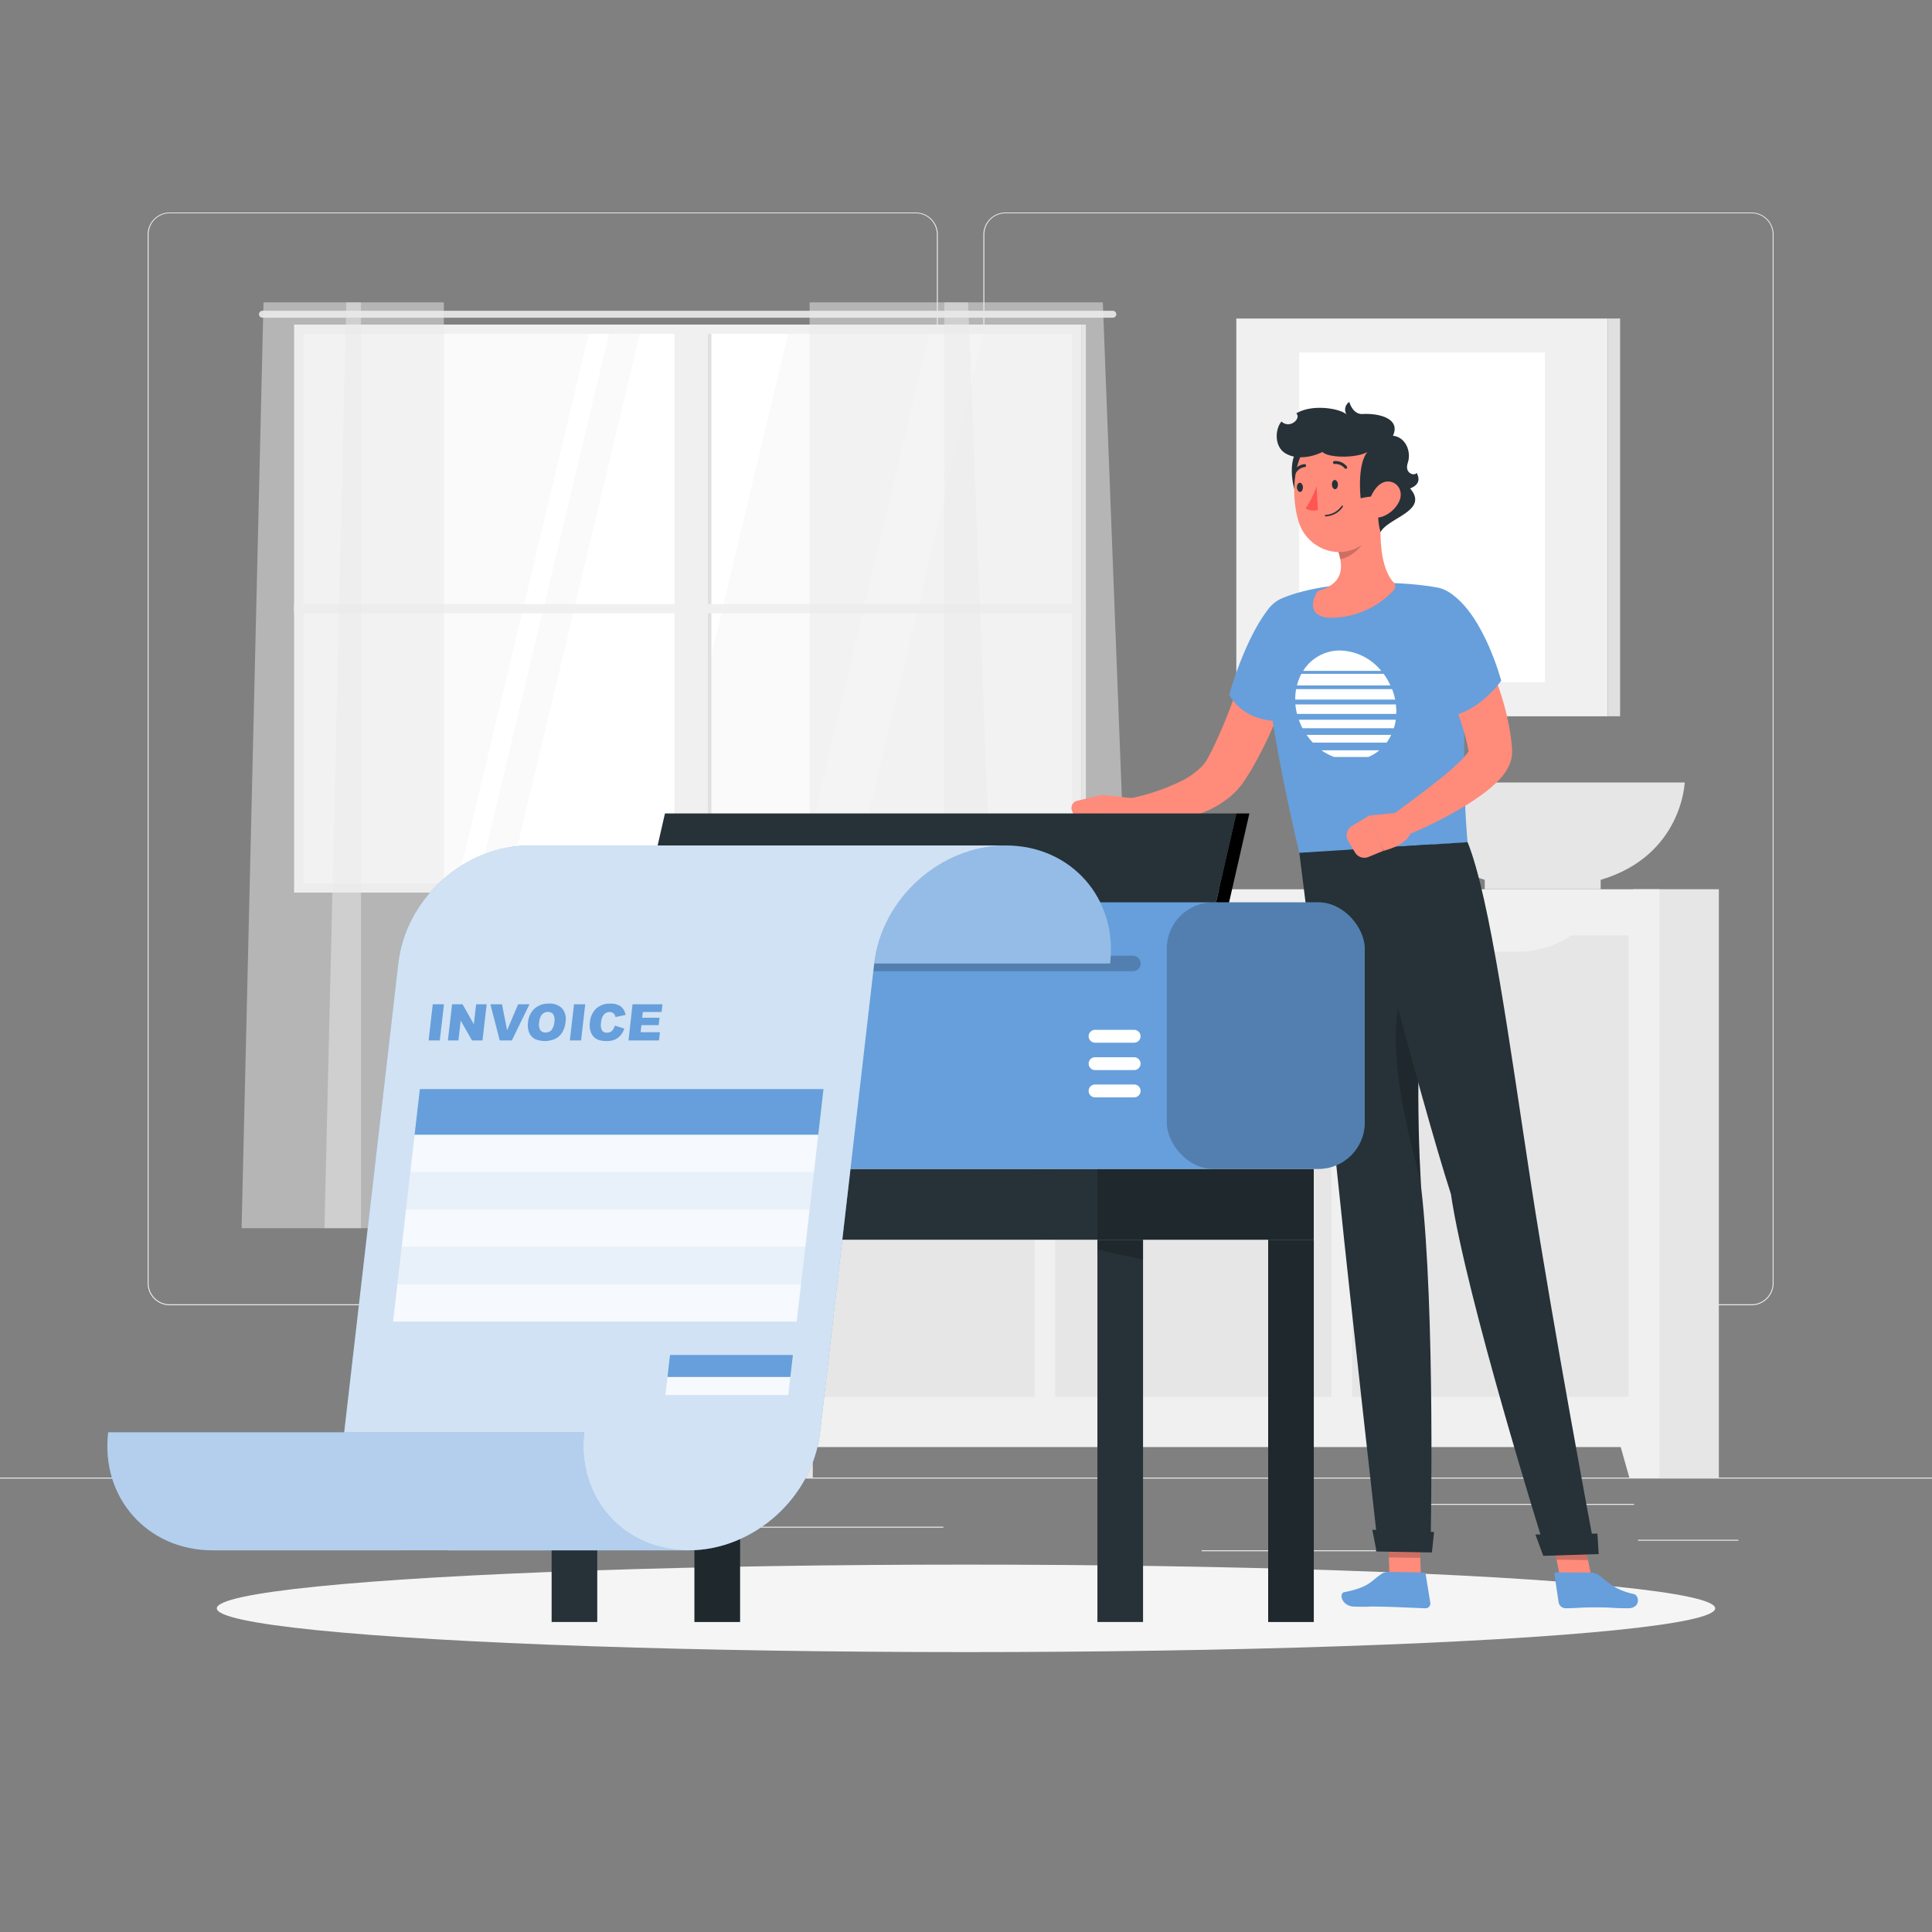 <svg xmlns="http://www.w3.org/2000/svg" viewBox="0 0 500 500"><rect x="0" y="0" width="500" height="500" fill="#808080" stroke="none"/><g id="freepik--background-complete--inject-33"><rect y="382.4" width="500" height="0.25" style="fill:#ebebeb"></rect><path d="M237,337.8H43.91a5.71,5.71,0,0,1-5.7-5.71V60.66A5.71,5.71,0,0,1,43.91,55H237a5.71,5.71,0,0,1,5.71,5.71V332.09A5.71,5.71,0,0,1,237,337.8ZM43.91,55.2a5.46,5.46,0,0,0-5.45,5.46V332.09a5.46,5.46,0,0,0,5.45,5.46H237a5.47,5.47,0,0,0,5.46-5.46V60.66A5.47,5.47,0,0,0,237,55.2Z" style="fill:#ebebeb"></path><path d="M453.31,337.8H260.21a5.72,5.72,0,0,1-5.71-5.71V60.66A5.72,5.72,0,0,1,260.21,55h193.1A5.71,5.71,0,0,1,459,60.66V332.09A5.71,5.71,0,0,1,453.31,337.8ZM260.21,55.2a5.47,5.47,0,0,0-5.46,5.46V332.09a5.47,5.47,0,0,0,5.46,5.46h193.1a5.47,5.47,0,0,0,5.46-5.46V60.66a5.47,5.47,0,0,0-5.46-5.46Z" style="fill:#ebebeb"></path><rect x="423.9" y="398.49" width="26" height="0.25" style="fill:#ebebeb"></rect><rect x="311" y="401.21" width="45.03" height="0.25" style="fill:#ebebeb"></rect><rect x="362.11" y="389.21" width="60.79" height="0.25" style="fill:#ebebeb"></rect><rect x="52.46" y="390.89" width="19.23" height="0.25" style="fill:#ebebeb"></rect><rect x="80.6" y="390.89" width="55.29" height="0.25" style="fill:#ebebeb"></rect><rect x="169.67" y="395.11" width="74.47" height="0.25" style="fill:#ebebeb"></rect><rect x="77.5" y="85.4" width="200.95" height="144.26" style="fill:#fafafa"></rect><polygon points="131.38 229.66 165.84 85.39 204.2 85.39 169.74 229.66 131.38 229.66" style="fill:#fff"></polygon><polygon points="206.3 229.66 240.76 85.39 254.75 85.39 220.29 229.66 206.3 229.66" style="fill:#fff"></polygon><polygon points="118.14 229.66 152.61 85.39 157.86 85.39 123.4 229.66 118.14 229.66" style="fill:#fff"></polygon><path d="M288,80.43H67.92a.9.9,0,0,0-.9.9h0a.89.89,0,0,0,.9.89H288a.9.9,0,0,0,.9-.89h0A.91.91,0,0,0,288,80.43Z" style="fill:#e0e0e0"></path><rect x="174.58" y="85.08" width="8.57" height="144.88" transform="translate(357.73 315.05) rotate(180)" style="fill:#f0f0f0"></rect><rect x="183.15" y="85.08" width="0.96" height="144.88" transform="translate(367.26 315.05) rotate(180)" style="fill:#e0e0e0"></rect><rect x="176.78" y="55.66" width="2.38" height="203.73" transform="translate(20.45 335.5) rotate(-90)" style="fill:#f0f0f0"></rect><path d="M279.84,228.66h0V84H76.11V228.66h0V231H279.84Zm-201.35,0V86.39h199V228.66Z" style="fill:#f0f0f0"></path><rect x="279.84" y="84.01" width="1.19" height="147.04" transform="translate(560.87 315.05) rotate(180)" style="fill:#e0e0e0"></rect><polygon points="244.39 78.25 244.39 317.85 294.62 317.85 285.41 78.25 244.39 78.25" style="fill:#ebebeb;opacity:0.5"></polygon><polygon points="209.53 78.25 209.53 317.85 259.76 317.85 250.55 78.25 209.53 78.25" style="fill:#ebebeb;opacity:0.5"></polygon><polygon points="93.42 78.25 93.42 317.85 62.52 317.85 68.19 78.25 93.42 78.25" style="fill:#ebebeb;opacity:0.5"></polygon><polygon points="114.87 78.25 114.87 317.85 83.97 317.85 89.63 78.25 114.87 78.25" style="fill:#ebebeb;opacity:0.5"></polygon><rect x="188.18" y="230.14" width="22.17" height="152.26" transform="translate(398.53 612.53) rotate(180)" style="fill:#e6e6e6"></rect><polygon points="195.99 382.4 188.18 382.4 188.18 353.46 204.17 353.46 195.99 382.4" style="fill:#f0f0f0"></polygon><rect x="422.67" y="230.14" width="22.17" height="152.26" transform="translate(867.51 612.53) rotate(180)" style="fill:#e6e6e6"></rect><rect x="188.18" y="230.14" width="241.3" height="144.36" transform="translate(617.66 604.64) rotate(180)" style="fill:#f0f0f0"></rect><polygon points="421.67 382.4 429.48 382.4 429.48 353.46 413.49 353.46 421.67 382.4" style="fill:#f0f0f0"></polygon><rect x="325.98" y="266.04" width="119.42" height="71.53" transform="translate(83.89 687.49) rotate(-90)" style="fill:#e6e6e6"></rect><path d="M378.62,246.29h14.15A24,24,0,0,0,409,240.18H362.37A24,24,0,0,0,378.62,246.29Z" style="fill:#f0f0f0"></path><rect x="249.12" y="266.04" width="119.42" height="71.53" transform="translate(7.03 610.63) rotate(-90)" style="fill:#e6e6e6"></rect><path d="M301,246.29h14.15a24,24,0,0,0,16.25-6.11H284.78A24,24,0,0,0,301,246.29Z" style="fill:#f0f0f0"></path><rect x="172.26" y="266.04" width="119.42" height="71.53" transform="translate(-69.83 533.77) rotate(-90)" style="fill:#e6e6e6"></rect><path d="M224.17,246.29h14.15a24,24,0,0,0,16.25-6.11H207.92A24,24,0,0,0,224.17,246.29Z" style="fill:#f0f0f0"></path><path d="M436,202.51H362.51s.67,18.94,21.74,25.19v2.44h30V227.7C435.35,221.45,436,202.51,436,202.51Z" style="fill:#e6e6e6"></path><rect x="319.96" y="82.44" width="96.13" height="102.94" style="fill:#f0f0f0"></rect><rect x="416.09" y="82.44" width="3.18" height="102.94" transform="translate(835.37 267.81) rotate(180)" style="fill:#e0e0e0"></rect><rect x="336.22" y="91.26" width="63.62" height="85.28" style="fill:#fff"></rect></g><g id="freepik--Shadow--inject-33"><ellipse id="freepik--path--inject-33" cx="250" cy="416.24" rx="193.89" ry="11.32" style="fill:#f5f5f5"></ellipse></g><g id="freepik--Character--inject-33"><polygon points="367.85 412.33 359.71 412.2 359.16 393.31 367.3 393.44 367.85 412.33" style="fill:#ff8b7b"></polygon><path d="M359.43,406.82l8.89.14a.68.68,0,0,1,.66.57l1.18,7.26a1.24,1.24,0,0,1-1.25,1.43c-3.21-.1-7.83-.36-11.86-.43-4.71-.07-1,.12-6.52,0-3.34-.06-4.07-3.45-2.65-3.73,6.44-1.3,6.77-2.74,9.56-4.67A3.39,3.39,0,0,1,359.43,406.82Z" style="fill:#669FDB"></path><path d="M336.36,168.16c-.7,2.76-1.51,5.27-2.35,7.88s-1.78,5.13-2.76,7.68a109.91,109.91,0,0,1-7.13,15c-.34.62-.73,1.22-1.11,1.83l-.58.91-.28.46c-.09.14-.26.36-.38.54a19.35,19.35,0,0,1-3.66,3.92,26.7,26.7,0,0,1-8.46,4.52,39.55,39.55,0,0,1-8.58,1.8c-1.42.16-2.84.22-4.25.24a39.69,39.69,0,0,1-4.31-.17l-.16-6.12A55.3,55.3,0,0,0,306,202a19.82,19.82,0,0,0,5-3.62,10,10,0,0,0,1.48-2l.16-.28.21-.4.42-.8c.27-.53.56-1,.81-1.61a134.24,134.24,0,0,0,5.67-13.88c.86-2.39,1.65-4.81,2.46-7.23s1.54-4.92,2.25-7.23Z" style="fill:#ff8b7b"></path><path d="M294.28,206.7l-9.24-1,.44,9.28s7,1.7,9.92-3.64Z" style="fill:#ff8b7b"></path><path d="M277.43,209.81l1.71,4a1.84,1.84,0,0,0,1.65,1.11l4.69.11-.44-9.28-6.29,1.49A1.91,1.91,0,0,0,277.43,209.81Z" style="fill:#ff8b7b"></path><polygon points="359.16 393.31 359.44 403.05 367.58 403.18 367.3 393.44 359.16 393.31" style="opacity:0.2"></polygon><path d="M328.1,157.84c-4.37,5.49-8.35,16-10,22,4.85,8.07,14.35,6.66,14.35,6.66s7.86-6.22,10.43-13.66S335.82,148.13,328.1,157.84Z" style="fill:#669FDB"></path><path d="M378.58,159c1.93,14.06-1,32.35,1.22,59l-43.54,2.76c-7.92-33.81-8.77-48-9.61-57.33a8.54,8.54,0,0,1,5.27-8.65c10.26-4.25,27.86-4.88,39.95-2.75A8.19,8.19,0,0,1,378.58,159Z" style="fill:#669FDB"></path><path d="M346.81,168.35a11.17,11.17,0,0,0-9.56,5.28h20.22A14.16,14.16,0,0,0,346.81,168.35Z" style="fill:#fff"></path><path d="M358.08,174.39H336.8a13.11,13.11,0,0,0-1.15,3h24.19A16.2,16.2,0,0,0,358.08,174.39Z" style="fill:#fff"></path><path d="M360.28,178.35H335.43a14.84,14.84,0,0,0-.22,2.7h25.86A17.16,17.16,0,0,0,360.28,178.35Z" style="fill:#fff"></path><path d="M345.25,195.9h8.88a10.92,10.92,0,0,0,2.85-1.73H342A14.25,14.25,0,0,0,345.25,195.9Z" style="fill:#fff"></path><path d="M339.76,192.19h19.09a12.58,12.58,0,0,0,1.19-2H338.15A17.06,17.06,0,0,0,339.76,192.19Z" style="fill:#fff"></path><path d="M337.09,188.47h23.64a13.16,13.16,0,0,0,.5-2.21h-25.1A16.76,16.76,0,0,0,337.09,188.47Z" style="fill:#fff"></path><path d="M361.27,182.3h-26a2.11,2.11,0,0,0,0,.25,16.21,16.21,0,0,0,.39,2.21h25.69a15,15,0,0,0-.08-2.21A2.11,2.11,0,0,0,361.27,182.3Z" style="fill:#fff"></path><path d="M357.67,131.14l-11.76,10.38c1.69,4.41,2.37,9.16-4.33,11.26a1.53,1.53,0,0,0-.87.69c-1.58,2.74-1.91,7,5.47,6.34a22.45,22.45,0,0,0,14.45-7,1.44,1.44,0,0,0,.1-2C356.73,146.51,357,136.7,357.67,131.14Z" style="fill:#ff8b7b"></path><path d="M352.87,135.37l-7,6.15a17.11,17.11,0,0,1,1,3.22c2.8-.53,6.42-3.53,6.47-6.18A8.07,8.07,0,0,0,352.87,135.37Z" style="opacity:0.2"></path><path d="M335.63,116.61c-2.58,3.56-.88,11.81,1,13.11C341.43,127.47,340.55,114.58,335.63,116.61Z" style="fill:#263238"></path><path d="M357.88,122.06c0,8.07.34,12.79-3.5,17.19-5.77,6.61-15.94,3.58-18.32-4.32-2.14-7.11-1.71-19.11,6-22.83A10.93,10.93,0,0,1,357.88,122.06Z" style="fill:#ff8b7b"></path><path d="M357.34,130.05c1.18-2.7-5.2-1.09-5.2-1.09s-1-8.64,1.74-12c-2.77,1.65-10.11,1.6-11.63,0-3.09,1.56-7.19,2-9.81.21s-2.49-6.05-.8-8.08c2.15,2,5.2-.76,3.84-2.11,4.3-2.58,11.59-1.18,13,.3a2.38,2.38,0,0,1,.72-3.26s.85,3.27,3.43,3.13c4.56-.25,9.9,1.31,7.86,5.62,3.26.34,4.82,4.06,3.85,7s1.95,3.47,2.28,2.58c1.1,2.07.22,3.3-1.69,4.06,5,5.78-5.66,7.54-7.64,11.3C357.27,137.67,355.91,133.34,357.34,130.05Z" style="fill:#263238"></path><path d="M362.14,129.68a7.8,7.8,0,0,1-4.33,4c-2.54.93-4-1.28-3.45-3.77.49-2.25,2.41-5.44,5-5.29S363.18,127.41,362.14,129.68Z" style="fill:#ff8b7b"></path><path d="M367.8,307.34c-2.62-41,2.47-88.79,2.47-88.79l-34,2.16c2,15.45,8,65.14,10.47,89.43,2.63,25.79,9.71,88.59,9.71,88.59l13.8.21S371.52,339.66,367.8,307.34Z" style="fill:#263238"></path><path d="M367.55,302.91c0-.54-.05-1.07-.08-1.61-.84-18.46-.28-37.75.55-53.05l-2.1,1.33c-8.94,13.25-3.2,38.18,1.75,55.8C367.63,304.56,367.58,303.73,367.55,302.91Z" style="opacity:0.2"></path><polygon points="355.15 395.9 356.25 401.52 370.58 401.78 371.14 396.47 355.15 395.9" style="fill:#263238"></polygon><path d="M346.26,125.36c0,.65-.28,1.21-.71,1.24s-.81-.48-.85-1.14.28-1.21.71-1.24S346.22,124.7,346.26,125.36Z" style="fill:#263238"></path><path d="M337.2,126.08c0,.65-.28,1.21-.71,1.23s-.81-.48-.85-1.13.28-1.21.71-1.24S337.16,125.42,337.2,126.08Z" style="fill:#263238"></path><path d="M340.73,125.77a23.69,23.69,0,0,1-2.83,5.81,3.81,3.81,0,0,0,3.17.38Z" style="fill:#ff5652"></path><path d="M343.94,133.53a5.51,5.51,0,0,0,3.59-2.39.21.21,0,0,0-.07-.27.19.19,0,0,0-.26.08,5.33,5.33,0,0,1-4.13,2.3.19.19,0,0,0-.18.21.18.18,0,0,0,.2.18A7.29,7.29,0,0,0,343.94,133.53Z" style="fill:#263238"></path><path d="M348.33,121.33a.32.32,0,0,0,.17-.09.37.37,0,0,0,.05-.54,3.81,3.81,0,0,0-3.23-1.38.4.4,0,0,0-.34.43.38.38,0,0,0,.43.33h0A3.05,3.05,0,0,1,348,121.2.37.37,0,0,0,348.33,121.33Z" style="fill:#263238"></path><path d="M335,122.73a.41.41,0,0,0,.31-.2,3.11,3.11,0,0,1,2.27-1.64.39.39,0,1,0-.05-.77,3.92,3.92,0,0,0-2.9,2,.39.39,0,0,0,.15.52A.44.44,0,0,0,335,122.73Z" style="fill:#263238"></path><polygon points="412.84 412.92 404.68 412.8 400.87 393.9 409.02 394.03 412.84 412.92" style="fill:#ff8b7b"></polygon><path d="M411.65,407l-8.87-.08a.45.45,0,0,0-.49.55l1.09,7.27a1.86,1.86,0,0,0,1.7,1.47c3.18,0,4.13-.26,8.15-.22,4.7,0,2.57.18,8.08.23,3.34,0,3-3.34,1.5-3.68-4.78-1.06-6.43-2.9-9-4.88A3.6,3.6,0,0,0,411.65,407Z" style="fill:#669FDB"></path><polygon points="400.87 393.91 402.83 403.64 410.99 403.77 409.03 394.03 400.87 393.91" style="opacity:0.2"></polygon><path d="M396.28,306.74c-5.68-37.07-10.61-74.15-16.46-88.79L351,219.77s16.21,63.52,24.49,89.23c4,27,23.89,90.41,23.89,90.41l12.94-.57S402,343.81,396.28,306.74Z" style="fill:#263238"></path><polygon points="397.36 397.13 399.4 402.65 413.74 402.19 413.41 396.89 397.36 397.13" style="fill:#263238"></polygon><path d="M380.31,161.86c.46.73.8,1.3,1.18,1.94s.69,1.24,1,1.87c.66,1.25,1.29,2.51,1.91,3.77a82.72,82.72,0,0,1,3.23,7.84,68.88,68.88,0,0,1,2.4,8.23l.46,2.12.37,2.16c.13.71.2,1.45.28,2.18l.12,1.1.06.55,0,.13,0,.42a8.19,8.19,0,0,1-.59,3.51,11.06,11.06,0,0,1-.89,1.76,15.25,15.25,0,0,1-1.82,2.33,31.31,31.31,0,0,1-3.55,3.17,66.56,66.56,0,0,1-7.11,4.7,109.07,109.07,0,0,1-14.74,7.1l-2.9-5.38c4.18-3.09,8.46-6.19,12.43-9.38,2-1.58,3.92-3.22,5.6-4.85a19.91,19.91,0,0,0,2.13-2.37,6.09,6.09,0,0,0,.53-.87c.07-.14-.09-.19-.2.69,0,.08,0,.23,0,.36v.17l0-.11-.09-.43-.18-.87c-.11-.58-.22-1.16-.38-1.74l-.44-1.73-.51-1.74c-.71-2.31-1.52-4.61-2.45-6.89s-1.94-4.55-3-6.78c-.54-1.11-1.09-2.23-1.67-3.31l-.88-1.62-.83-1.5Z" style="fill:#ff8b7b"></path><path d="M362.69,210.2l-8.22.84L358,220.2s7.36-1.66,7.19-5.7Z" style="fill:#ff8b7b"></path><path d="M348.89,217.63l1.79,3a2.8,2.8,0,0,0,3.49,1.14L358,220.2,354.47,211,350,213.67A2.89,2.89,0,0,0,348.89,217.63Z" style="fill:#ff8b7b"></path><path d="M357.48,166.24c2.39,6.49,10.89,15,15.17,19.42,9.5-.12,15.86-9.49,15.86-9.49s-4.32-16.44-12.76-22.38C369.4,149.33,353.27,154.76,357.48,166.24Z" style="fill:#669FDB"></path></g><g id="freepik--Printer--inject-33"><rect x="142.76" y="302.52" width="197.24" height="18.32" style="fill:#263238"></rect><rect x="284.01" y="302.52" width="55.99" height="18.32" style="opacity:0.2"></rect><rect x="142.76" y="320.84" width="11.81" height="98.93" style="fill:#263238"></rect><polygon points="154.56 325.97 142.76 323.41 142.76 320.84 154.56 320.84 154.56 325.97" style="opacity:0.2"></polygon><rect x="328.2" y="320.84" width="11.81" height="98.93" style="fill:#263238"></rect><rect x="328.2" y="320.84" width="11.81" height="98.93" style="opacity:0.2"></rect><rect x="284.01" y="320.84" width="11.81" height="98.93" style="fill:#263238"></rect><polygon points="295.82 325.97 284.01 323.41 284.01 320.84 295.82 320.84 295.82 325.97" style="opacity:0.2"></polygon><rect x="179.72" y="320.84" width="11.81" height="98.93" style="fill:#263238"></rect><rect x="179.72" y="320.84" width="11.81" height="98.93" style="opacity:0.2"></rect><polygon points="319.96 210.52 172.09 210.52 158.96 268.02 306.83 268.02 319.96 210.52" style="fill:#263238"></polygon><polygon points="319.96 210.52 323.34 210.52 310.21 268.02 306.83 268.02 319.96 210.52"></polygon><rect x="116.07" y="233.52" width="237.13" height="69" rx="12" style="fill:#669FDB"></rect><rect x="301.96" y="233.52" width="51.25" height="69" rx="12" style="opacity:0.2"></rect><path d="M293.2,251.35H124.83a2,2,0,0,1-2-2h0a2,2,0,0,1,2-2H293.2a2,2,0,0,1,2,2h0A2,2,0,0,1,293.2,251.35Z" style="opacity:0.2"></path><path d="M283.4,269.85h10.12a1.67,1.67,0,0,0,1.66-1.66h0a1.67,1.67,0,0,0-1.66-1.67H283.4a1.67,1.67,0,0,0-1.66,1.67h0A1.67,1.67,0,0,0,283.4,269.85Z" style="fill:#fff"></path><path d="M283.4,276.94h10.12a1.67,1.67,0,0,0,1.66-1.67h0a1.67,1.67,0,0,0-1.66-1.66H283.4a1.67,1.67,0,0,0-1.66,1.66h0A1.67,1.67,0,0,0,283.4,276.94Z" style="fill:#fff"></path><path d="M283.4,284h10.12a1.67,1.67,0,0,0,1.66-1.67h0a1.67,1.67,0,0,0-1.66-1.67H283.4a1.67,1.67,0,0,0-1.66,1.67h0A1.67,1.67,0,0,0,283.4,284Z" style="fill:#fff"></path><path d="M164.11,249.35c1.95-16.87-10.15-30.54-27-30.54H260.3c16.87,0,29,13.67,27,30.54Z" style="fill:#669FDB"></path><g style="opacity:0.3"><path d="M164.11,249.35c1.95-16.87-10.15-30.54-27-30.54H260.3c16.87,0,29,13.67,27,30.54Z" style="fill:#fff"></path></g><path d="M137.09,218.81H260.3c-16.86,0-32.11,13.67-34.06,30.54l-14,121.33c-1.94,16.87-17.19,30.54-34.06,30.54H116.08c-16.87,0-29-13.67-27-30.54l14-121.33C105,232.48,120.22,218.81,137.09,218.81Z" style="fill:#669FDB"></path><path d="M137.09,218.81H260.3c-16.86,0-32.11,13.67-34.06,30.54l-14,121.33c-1.94,16.87-17.19,30.54-34.06,30.54H116.08c-16.87,0-29-13.67-27-30.54l14-121.33C105,232.48,120.22,218.81,137.09,218.81Z" style="fill:#fff;opacity:0.7"></path><path d="M151.19,370.68c-1.95,16.87,10.15,30.54,27,30.54H55c-16.87,0-29-13.67-27-30.54Z" style="fill:#669FDB"></path><path d="M151.19,370.68c-1.95,16.87,10.15,30.54,27,30.54H55c-16.87,0-29-13.67-27-30.54Z" style="fill:#fff;opacity:0.5"></path><path d="M112,259.9h2.9l-1.08,9.36h-2.9Z" style="fill:#669FDB"></path><path d="M117,259.9h2.7l2.93,5.18.59-5.18h2.73l-1.08,9.36h-2.72l-2.92-5.14-.59,5.14h-2.72Z" style="fill:#669FDB"></path><path d="M126.91,259.9h3l1.33,6.74,2.85-6.74h2.94l-4.56,9.36h-3.13Z" style="fill:#669FDB"></path><path d="M136.65,264.59a5.44,5.44,0,0,1,1.69-3.57,5.34,5.34,0,0,1,3.7-1.28A4.4,4.4,0,0,1,145.5,261a4.34,4.34,0,0,1,.86,3.51,6.28,6.28,0,0,1-.87,2.69,4.61,4.61,0,0,1-1.78,1.64,6.61,6.61,0,0,1-5.23.08,3.39,3.39,0,0,1-1.5-1.6A5.1,5.1,0,0,1,136.65,264.59Zm2.89,0a2.94,2.94,0,0,0,.29,2,1.61,1.61,0,0,0,1.37.62,2,2,0,0,0,1.51-.61,3.77,3.77,0,0,0,.76-2.18,2.69,2.69,0,0,0-.31-1.93,1.64,1.64,0,0,0-1.38-.61,2,2,0,0,0-1.47.62A3.52,3.52,0,0,0,139.54,264.6Z" style="fill:#669FDB"></path><path d="M148.56,259.9h2.9l-1.08,9.36h-2.9Z" style="fill:#669FDB"></path><path d="M159.13,265.43l2.44.77a5.38,5.38,0,0,1-1,1.78,4,4,0,0,1-1.48,1.08,5.49,5.49,0,0,1-2.12.36,5.76,5.76,0,0,1-2.44-.44,3.38,3.38,0,0,1-1.49-1.56,5,5,0,0,1-.37-2.86,5.46,5.46,0,0,1,1.65-3.57,5.2,5.2,0,0,1,3.63-1.25,4.34,4.34,0,0,1,2.7.72,3.61,3.61,0,0,1,1.25,2.2l-2.62.56a1.64,1.64,0,0,0-.21-.62,1.37,1.37,0,0,0-.53-.51,1.59,1.59,0,0,0-.77-.18,1.92,1.92,0,0,0-1.59.79,3.67,3.67,0,0,0-.61,1.84,3.28,3.28,0,0,0,.23,2.13,1.42,1.42,0,0,0,1.26.58,1.81,1.81,0,0,0,1.31-.46A3.5,3.5,0,0,0,159.13,265.43Z" style="fill:#669FDB"></path><path d="M163.7,259.9h7.75l-.23,2h-4.86l-.17,1.49h4.5l-.22,1.91H166l-.21,1.84h5l-.24,2.12h-7.89Z" style="fill:#669FDB"></path><polygon points="211.76 293.69 107.3 293.69 108.66 281.85 213.12 281.85 211.76 293.69" style="fill:#669FDB"></polygon><polygon points="211.76 293.69 107.3 293.69 106.19 303.35 210.65 303.35 211.76 293.69" style="fill:#fff;opacity:0.8"></polygon><polygon points="204.54 356.37 172.75 356.37 173.4 350.66 205.2 350.66 204.54 356.37" style="fill:#669FDB"></polygon><polygon points="204.54 356.37 172.75 356.37 172.21 361.04 204 361.04 204.54 356.37" style="fill:#fff;opacity:0.8"></polygon><polygon points="209.53 313.02 105.07 313.02 106.19 303.35 210.65 303.35 209.53 313.02" style="fill:#fff;opacity:0.5"></polygon><polygon points="209.53 313.02 105.07 313.02 103.96 322.69 208.42 322.69 209.53 313.02" style="fill:#fff;opacity:0.8"></polygon><polygon points="207.31 332.35 102.84 332.35 103.96 322.69 208.42 322.69 207.31 332.35" style="fill:#fff;opacity:0.5"></polygon><polygon points="207.31 332.35 102.84 332.35 101.73 342.02 206.19 342.02 207.31 332.35" style="fill:#fff;opacity:0.8"></polygon></g></svg>